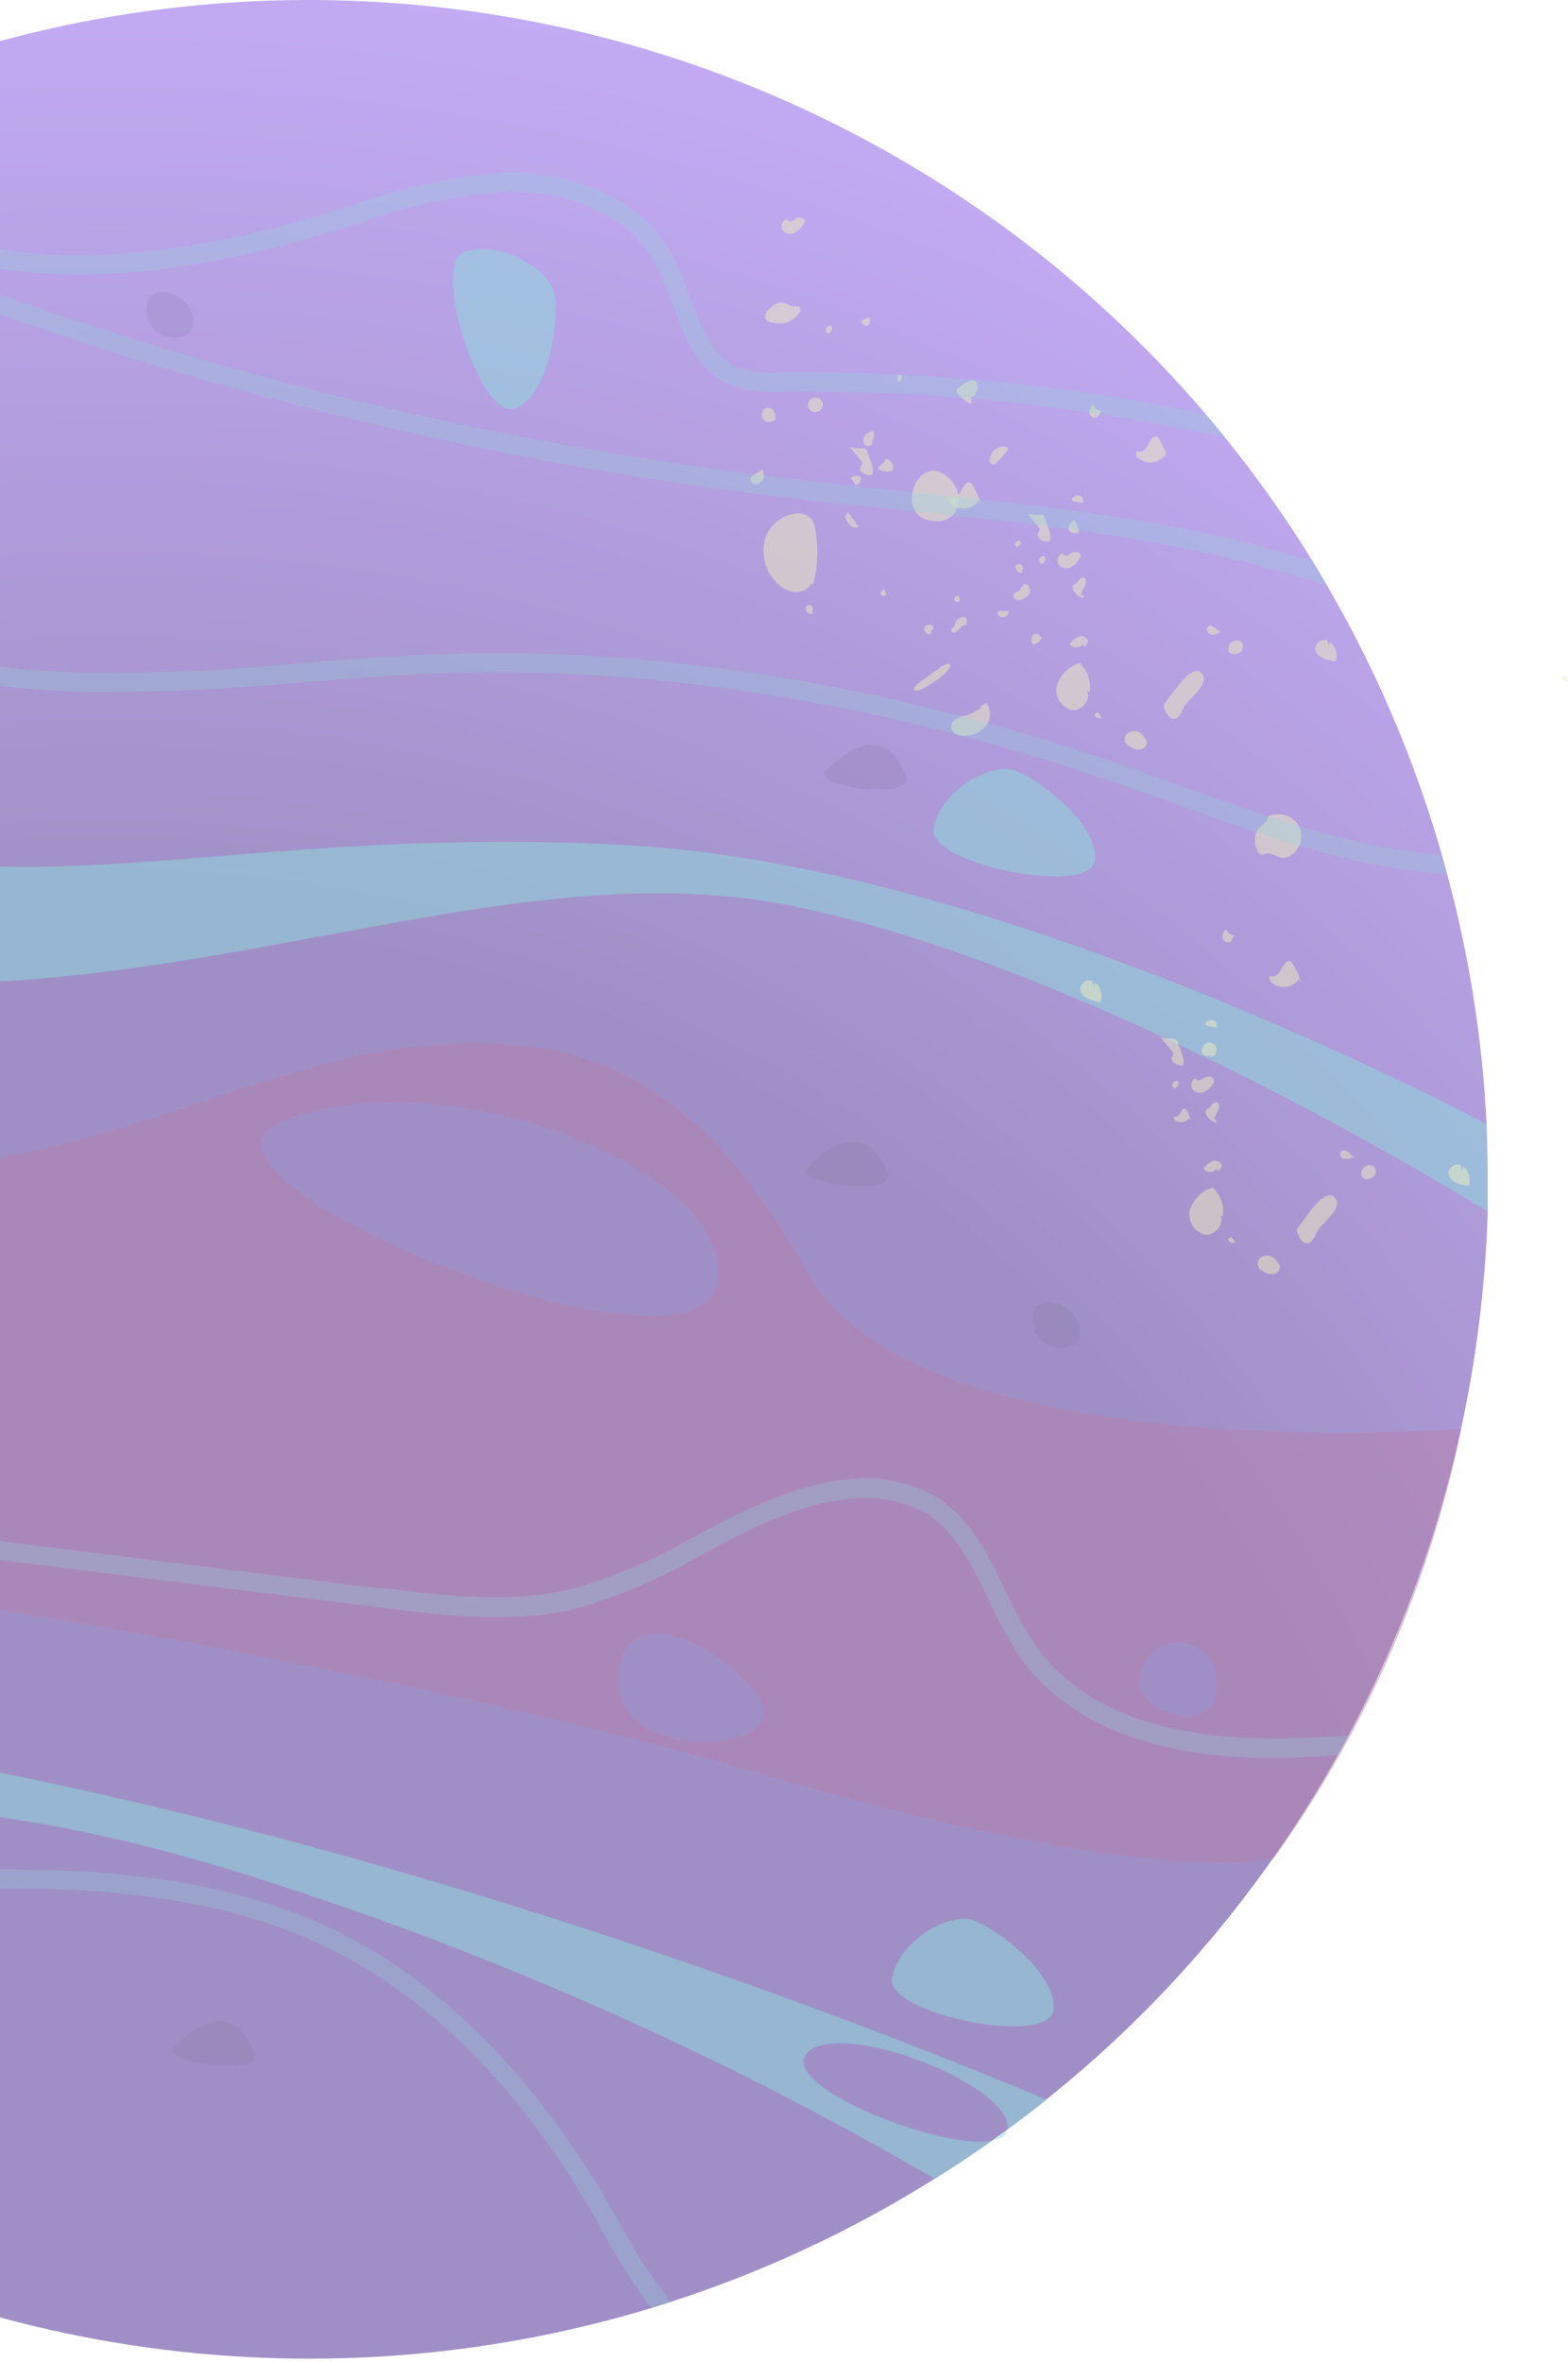 <svg width="243" height="366" viewBox="0 0 243 366" fill="none" xmlns="http://www.w3.org/2000/svg">
<g opacity="0.71">
<path opacity="0.71" d="M230.558 187.743C229.705 216.053 222.335 243.784 209.021 268.781C208.499 269.801 207.924 270.82 207.349 271.84C195.931 292.402 180.607 310.535 162.237 325.22C156.718 329.675 150.931 333.787 144.908 337.533C132.121 345.556 118.391 351.966 104.03 356.616L100.999 357.583C74.908 365.49 47.38 367.465 20.428 363.364C-6.524 359.263 -32.22 349.189 -54.779 333.88C-77.338 318.57 -96.192 298.411 -109.961 274.878C-123.73 251.344 -132.067 225.03 -134.362 197.86C-134.362 196.736 -134.519 195.585 -134.623 194.488C-136.298 168.479 -132.376 142.414 -123.123 118.05C-122.261 115.75 -121.32 113.476 -120.379 111.175C-115.424 99.516 -109.294 88.392 -102.083 77.976C-98.613 73.078 -94.888 68.366 -90.923 63.86C-90.296 63.102 -89.668 62.343 -88.989 61.611C-77.686 48.809 -64.617 37.683 -50.176 28.569C-49.157 27.889 -48.163 27.262 -47.118 26.687C-44.347 24.935 -41.498 23.341 -38.623 21.772C-37.709 21.302 -36.82 20.805 -36.01 20.36C0.632 1.444 42.594 -4.522 83.056 3.432C123.517 11.386 160.099 32.793 186.857 64.173C187.877 65.35 188.87 66.552 189.811 67.755C194.77 73.851 199.319 80.269 203.428 86.968C204.212 88.223 204.97 89.583 205.702 90.785C213.345 103.935 219.324 117.985 223.501 132.611C223.789 133.631 224.05 134.624 224.311 135.591C227.719 148.205 229.752 161.151 230.375 174.202C230.558 178.646 230.558 183.168 230.558 187.743Z" fill="url(#paint0_radial_162_9002)"/>
<g style="mix-blend-mode:multiply" opacity="0.5">
<path d="M226.454 221.413C226.454 221.413 142.451 227.896 125.227 197.311C108.003 166.725 90.492 159.066 63.1 162.308C35.709 165.549 1.235 187.586 -32.037 178.672C-65.309 169.758 -128.586 134.99 -128.586 134.99C-134.022 151.825 -134.989 183.273 -134.989 183.273C-134.989 183.273 -120.144 235.974 -78.456 239.189C-36.768 242.405 57.167 256.965 118.902 275.081C180.637 293.197 197.469 287.812 197.469 287.812C211.713 267.976 221.592 245.346 226.454 221.413ZM-73.934 223.008C-78.273 212.237 -50.411 210.957 -45.184 218.747C-39.956 226.537 -64.786 245.855 -73.934 223.008ZM43.681 173.784C69.661 163.327 115.321 182.175 110.983 199.219C106.644 216.263 23.529 182.044 43.602 173.784H43.681ZM95.954 261.069C95.222 245.907 113.675 255.841 117.987 263.684C122.3 271.526 96.477 273.33 95.902 261.069H95.954ZM176.664 260.73C176.634 259.913 176.77 259.099 177.066 258.337C177.362 257.575 177.811 256.882 178.385 256.301C178.958 255.719 179.645 255.261 180.403 254.955C181.16 254.649 181.972 254.501 182.789 254.52C183.606 254.54 184.41 254.727 185.152 255.069C185.894 255.411 186.558 255.902 187.103 256.511C187.648 257.119 188.063 257.833 188.322 258.608C188.581 259.383 188.679 260.203 188.609 261.017C188.347 269.879 176.377 264.912 176.612 260.73H176.664Z" fill="#974D8B"/>
</g>
<g style="mix-blend-mode:soft-light" opacity="0.51">
<path d="M230.558 187.743C230.558 187.743 170.444 149.995 122.718 140.349C74.993 130.703 22.432 160.608 -38.493 150.126C-70.014 144.714 -99.444 127.148 -120.379 111.254C-115.451 99.589 -109.319 88.471 -102.083 78.08C-90.975 89.216 -60.265 118.207 -31.514 128.664C4.371 141.734 37.46 127.513 97.888 130.99C149.639 133.97 213.151 165.209 230.297 174.123C230.558 178.646 230.558 183.168 230.558 187.743Z" fill="#5FCCCC"/>
</g>
<g style="mix-blend-mode:soft-light" opacity="0.51">
<path d="M-61.441 279.29C-68.393 284.126 -85.434 278.872 -83.971 275.499C-81.148 269.121 -54.515 274.48 -61.441 279.29ZM-48.373 269.356C-45.759 265.618 -30.338 268.363 -31.227 270.768C-32.115 273.173 -50.62 272.755 -48.268 269.356H-48.373ZM124.94 318.188C130.167 312.437 157.532 323.416 156.095 329.978C154.657 336.539 119.921 323.965 125.044 318.188H124.94ZM-2.32 274.218C-71.216 260.599 -109.48 247.607 -125.397 241.359C-119.331 259.259 -110.513 276.104 -99.261 291.289C-69.987 291.733 -41.577 265.801 37.068 290.112C74.689 301.831 110.866 317.765 144.908 337.611C150.914 333.85 156.7 329.748 162.237 325.325C133.303 313.221 68.511 288.178 -2.215 274.218H-2.32Z" fill="#5FCCCC"/>
</g>
<g style="mix-blend-mode:multiply" opacity="0.1">
<path d="M124.992 180.999C132.389 173.496 135.786 177.757 137.511 181.678C139.236 185.6 122.692 183.351 124.992 180.999Z" fill="#190024"/>
</g>
<g style="mix-blend-mode:multiply" opacity="0.1">
<path d="M127.919 119.514C135.316 112.012 138.714 116.247 140.413 120.168C142.112 124.089 125.619 121.919 127.919 119.514Z" fill="#190024"/>
</g>
<g style="mix-blend-mode:multiply" opacity="0.1">
<path d="M26.901 317.247C34.298 309.771 37.696 314.005 39.421 317.927C41.146 321.848 24.601 319.6 26.901 317.247Z" fill="#190024"/>
</g>
<g style="mix-blend-mode:multiply" opacity="0.1">
<path d="M160.25 205.728C161.139 209.519 167.751 210.225 167.333 205.885C166.915 201.546 158.761 199.272 160.25 205.728Z" fill="#190024"/>
</g>
<g style="mix-blend-mode:multiply" opacity="0.1">
<path d="M22.85 49.22C23.739 53.011 30.377 53.717 29.959 49.403C29.541 45.09 21.465 42.764 22.85 49.22Z" fill="#190024"/>
</g>
<g style="mix-blend-mode:soft-light" opacity="0.51">
<path d="M150.632 297.458C153.507 298.268 163.7 305.301 163.282 311.287C162.864 317.273 137.328 312.071 138.243 306.529C139.158 300.987 146.633 296.36 150.632 297.458Z" fill="#5FCCCC"/>
</g>
<g style="mix-blend-mode:soft-light" opacity="0.51">
<path d="M157.035 119.305C159.937 120.116 170.104 127.148 169.712 133.134C169.32 139.12 143.758 133.918 144.673 128.376C145.588 122.834 153.063 118.181 157.035 119.305Z" fill="#5FCCCC"/>
</g>
<g style="mix-blend-mode:soft-light" opacity="0.51">
<path d="M85.918 45.43C86.623 48.332 85.604 60.697 80.037 63.232C74.47 65.768 66.681 40.882 71.961 39.052C77.24 37.222 84.924 41.404 85.918 45.43Z" fill="#5FCCCC"/>
</g>
<g style="mix-blend-mode:soft-light" opacity="0.71">
<g style="mix-blend-mode:soft-light" opacity="0.71">
<path d="M126.011 90.55C126.772 87.7 126.871 84.713 126.299 81.819C126.233 81.351 126.063 80.905 125.802 80.511C125.513 80.151 125.132 79.875 124.701 79.709C124.269 79.544 123.802 79.496 123.345 79.57C122.229 79.695 121.175 80.149 120.319 80.876C119.462 81.602 118.841 82.567 118.536 83.648C118.264 84.737 118.257 85.875 118.516 86.967C118.776 88.059 119.293 89.072 120.026 89.922C120.4 90.413 120.867 90.826 121.401 91.135C121.935 91.445 122.525 91.645 123.136 91.726C123.754 91.799 124.377 91.65 124.895 91.305C125.412 90.96 125.789 90.442 125.959 89.844C125.896 89.769 125.814 89.713 125.722 89.68C125.63 89.648 125.531 89.641 125.435 89.659C125.339 89.678 125.25 89.722 125.177 89.786C125.103 89.851 125.049 89.934 125.018 90.027L126.011 90.55Z" fill="#E9E9A8"/>
</g>
<g style="mix-blend-mode:soft-light" opacity="0.71">
<path d="M168.849 107.306C168.998 106.476 168.934 105.621 168.664 104.821C168.395 104.022 167.928 103.303 167.307 102.732C166.502 102.969 165.765 103.397 165.16 103.98C164.555 104.562 164.099 105.282 163.831 106.078C163.715 106.478 163.68 106.897 163.726 107.31C163.772 107.724 163.9 108.125 164.102 108.489C164.303 108.853 164.575 109.174 164.901 109.433C165.226 109.692 165.6 109.885 166 109.999C167.647 110.287 169.32 108.221 168.379 106.81L168.849 107.306Z" fill="#E9E9A8"/>
</g>
<g style="mix-blend-mode:soft-light" opacity="0.71">
<path d="M151.965 77.95C151.656 76.918 151.207 75.933 150.632 75.022C150.632 75.022 150.475 74.787 150.345 74.761C150.219 74.71 150.078 74.71 149.952 74.761C148.985 75.309 148.855 77.061 147.731 77.113C147.548 77.113 147.313 77.113 147.156 77.113C146.999 77.113 147.156 77.767 147.287 78.002C147.6 78.297 147.974 78.519 148.382 78.653C148.79 78.787 149.223 78.829 149.65 78.776C150.077 78.724 150.486 78.578 150.85 78.35C151.214 78.121 151.524 77.815 151.756 77.453V77.924L151.965 77.95Z" fill="#E9E9A8"/>
</g>
<g style="mix-blend-mode:soft-light" opacity="0.71">
<path d="M180.898 70.84C180.609 69.813 180.169 68.835 179.591 67.938C179.524 67.817 179.424 67.718 179.304 67.65C179.176 67.61 179.039 67.61 178.912 67.65C177.945 68.199 177.814 69.924 176.69 69.977C176.507 69.977 176.272 69.977 176.115 69.977C175.959 69.977 176.115 70.604 176.246 70.866C176.561 71.156 176.935 71.374 177.343 71.506C177.751 71.637 178.182 71.678 178.608 71.626C179.033 71.573 179.442 71.429 179.806 71.203C180.17 70.977 180.48 70.675 180.715 70.317V70.787L180.898 70.84Z" fill="#E9E9A8"/>
</g>
<g style="mix-blend-mode:soft-light" opacity="0.71">
<path d="M167.124 82.707C167.178 82.322 167.144 81.93 167.027 81.559C166.909 81.188 166.71 80.848 166.445 80.564C166.158 80.764 165.918 81.022 165.739 81.322C165.642 81.465 165.591 81.633 165.591 81.806C165.591 81.978 165.642 82.147 165.739 82.289C166.053 82.655 166.602 82.577 167.072 82.472L166.863 82.812L167.124 82.707Z" fill="#E9E9A8"/>
</g>
<g style="mix-blend-mode:soft-light" opacity="0.71">
<path d="M161.949 80.329C161.894 80.116 161.775 79.924 161.609 79.78C161.414 79.714 161.203 79.714 161.008 79.78C160.43 79.779 159.852 79.727 159.283 79.623L161.113 81.871C161.135 81.93 161.135 81.995 161.113 82.054C161.113 82.315 160.904 82.525 160.825 82.786C160.747 83.047 161.061 83.492 161.426 83.675C163.962 84.877 162.289 81.479 161.949 80.329Z" fill="#E9E9A8"/>
</g>
<g style="mix-blend-mode:soft-light" opacity="0.71">
<path d="M134.427 70.029C134.372 69.816 134.253 69.625 134.088 69.48C133.893 69.414 133.681 69.414 133.486 69.48C132.908 69.48 132.331 69.427 131.761 69.323C132.363 70.055 132.964 70.813 133.591 71.545C133.6 71.615 133.6 71.685 133.591 71.754C133.591 72.016 133.382 72.225 133.303 72.486C133.225 72.748 133.539 73.192 133.879 73.375C136.466 74.578 134.767 71.179 134.427 70.029Z" fill="#E9E9A8"/>
</g>
<g style="mix-blend-mode:soft-light" opacity="0.71">
<path d="M169.869 63.415L169.372 62.736C169.147 62.903 168.98 63.137 168.896 63.404C168.811 63.672 168.813 63.959 168.902 64.226C168.958 64.35 169.046 64.459 169.156 64.54C169.266 64.622 169.395 64.674 169.531 64.692C169.666 64.711 169.804 64.694 169.932 64.645C170.06 64.595 170.173 64.514 170.261 64.409C170.444 64.121 170.574 63.572 170.888 63.755L169.869 63.415Z" fill="#E9E9A8"/>
</g>
<g style="mix-blend-mode:soft-light" opacity="0.71">
<path d="M127.527 62.788C127.505 62.979 127.437 63.162 127.33 63.322C127.222 63.482 127.078 63.613 126.909 63.706C126.74 63.798 126.551 63.848 126.358 63.852C126.166 63.856 125.975 63.814 125.802 63.729C125.629 63.629 125.486 63.486 125.385 63.313C125.284 63.141 125.23 62.945 125.228 62.745C125.226 62.545 125.276 62.349 125.374 62.174C125.471 61.999 125.611 61.853 125.782 61.75C125.953 61.646 126.148 61.589 126.347 61.584C126.547 61.578 126.745 61.625 126.921 61.719C127.097 61.813 127.245 61.952 127.352 62.121C127.458 62.29 127.519 62.484 127.527 62.683V62.788Z" fill="#E9E9A8"/>
</g>
<g style="mix-blend-mode:soft-light" opacity="0.71">
<path d="M137.616 71.127C138.113 71.519 138.688 72.147 138.374 72.695C138.06 73.244 137.276 73.114 136.701 72.931C136.126 72.748 136.178 72.722 136.126 72.46C136.074 72.199 137.276 71.728 137.25 71.101C137.407 71.101 137.616 71.284 137.485 71.388L137.616 71.127Z" fill="#E9E9A8"/>
</g>
<g style="mix-blend-mode:soft-light" opacity="0.71">
<path d="M177.893 115.646C177.837 115.184 177.677 114.741 177.423 114.351C177.169 113.961 176.829 113.635 176.429 113.397C175.566 113.031 174.338 113.528 174.312 114.469C174.298 114.605 174.312 114.742 174.353 114.872C174.393 115.002 174.459 115.123 174.547 115.227C174.647 115.346 174.761 115.451 174.887 115.541C175.378 115.948 176 116.162 176.638 116.142C176.793 116.132 176.944 116.092 177.083 116.023C177.222 115.955 177.346 115.86 177.448 115.743C177.55 115.626 177.628 115.491 177.677 115.344C177.726 115.197 177.746 115.042 177.736 114.887L177.893 115.646Z" fill="#E9E9A8"/>
</g>
<g style="mix-blend-mode:soft-light" opacity="0.71">
<path d="M197.338 126.154C197.07 126.188 196.816 126.297 196.606 126.468C196.423 126.677 196.397 126.991 196.267 127.226C196.136 127.461 195.3 128.063 194.881 128.559C194.616 129.049 194.477 129.597 194.477 130.154C194.477 130.711 194.616 131.259 194.881 131.749C194.881 132.01 195.09 132.297 195.352 132.35C195.53 132.41 195.723 132.41 195.901 132.35C197.155 131.879 197.939 133.056 199.116 132.925C199.551 132.81 199.96 132.61 200.319 132.337C200.678 132.064 200.979 131.723 201.206 131.333C201.433 130.944 201.581 130.513 201.642 130.066C201.702 129.62 201.674 129.165 201.559 128.729C201.444 128.293 201.245 127.884 200.972 127.525C200.698 127.167 200.357 126.865 199.968 126.638C199.578 126.411 199.148 126.263 198.701 126.203C198.255 126.142 197.8 126.17 197.364 126.285L197.338 126.154Z" fill="#E9E9A8"/>
</g>
<g style="mix-blend-mode:soft-light" opacity="0.71">
<path d="M167.647 92.066C167.814 92.231 167.932 92.439 167.987 92.667C167.687 92.634 167.399 92.531 167.145 92.368C166.891 92.205 166.678 91.985 166.523 91.726C166.314 91.465 166.105 91.099 166.262 90.785C166.419 90.471 166.654 90.524 166.837 90.367C167.02 90.21 167.386 89.426 167.856 89.478C167.985 89.508 168.1 89.582 168.181 89.686C168.262 89.791 168.304 89.921 168.3 90.053C168.296 90.32 168.224 90.581 168.091 90.811C167.83 91.36 167.595 91.883 167.333 92.406L167.647 92.066Z" fill="#E9E9A8"/>
</g>
<g style="mix-blend-mode:soft-light" opacity="0.71">
<path d="M161.113 98.602C161.113 98.105 160.303 98.026 160.015 98.445C159.917 98.667 159.867 98.907 159.867 99.15C159.867 99.394 159.917 99.634 160.015 99.856C160.354 99.825 160.677 99.695 160.942 99.481C161.207 99.267 161.403 98.979 161.505 98.654L161.113 98.602Z" fill="#E9E9A8"/>
</g>
<g style="mix-blend-mode:soft-light" opacity="0.71">
<path d="M159.649 91.439C159.597 91.204 159.499 90.982 159.362 90.785C159.302 90.677 159.207 90.593 159.093 90.546C158.98 90.498 158.853 90.49 158.734 90.524C158.368 90.654 158.316 91.177 158.029 91.439C157.741 91.7 157.245 91.752 157.062 92.118C156.879 92.484 157.245 92.903 157.637 92.981C158.028 93.004 158.415 92.893 158.734 92.667C159.061 92.53 159.336 92.292 159.519 91.988C159.618 91.843 159.659 91.666 159.635 91.492C159.611 91.318 159.523 91.159 159.388 91.046L159.649 91.439Z" fill="#E9E9A8"/>
</g>
<g style="mix-blend-mode:soft-light" opacity="0.71">
<path d="M158.578 88.406C158.568 88.462 158.548 88.515 158.518 88.562C158.487 88.609 158.448 88.65 158.401 88.682C158.355 88.713 158.303 88.736 158.248 88.747C158.193 88.758 158.136 88.757 158.081 88.746C157.967 88.722 157.86 88.675 157.765 88.608C157.671 88.54 157.591 88.454 157.532 88.354C157.453 88.226 157.4 88.084 157.375 87.936C157.375 87.858 157.391 87.781 157.421 87.71C157.452 87.638 157.497 87.573 157.553 87.52C157.609 87.466 157.676 87.424 157.748 87.397C157.821 87.369 157.899 87.357 157.976 87.361C158.134 87.38 158.277 87.459 158.379 87.58C158.481 87.701 158.533 87.856 158.525 88.014C158.503 88.17 158.429 88.314 158.315 88.423C158.201 88.532 158.055 88.6 157.898 88.615L158.578 88.406Z" fill="#E9E9A8"/>
</g>
<g style="mix-blend-mode:soft-light" opacity="0.71">
<path d="M126.011 94.785C125.986 94.892 125.92 94.985 125.827 95.043C125.734 95.102 125.622 95.122 125.515 95.098C125.401 95.075 125.293 95.028 125.199 94.96C125.104 94.893 125.025 94.806 124.966 94.706C124.888 94.59 124.843 94.454 124.835 94.314C124.835 94.236 124.851 94.159 124.881 94.088C124.912 94.016 124.956 93.952 125.013 93.898C125.069 93.844 125.135 93.802 125.208 93.775C125.281 93.748 125.359 93.736 125.436 93.739C125.593 93.759 125.737 93.837 125.839 93.958C125.941 94.079 125.993 94.235 125.985 94.393C125.963 94.549 125.889 94.692 125.775 94.801C125.661 94.91 125.514 94.978 125.358 94.994L126.011 94.785Z" fill="#E9E9A8"/>
</g>
<g style="mix-blend-mode:soft-light" opacity="0.71">
<path d="M161.479 87.282C161.595 87.251 161.7 87.19 161.786 87.106C161.872 87.021 161.934 86.917 161.968 86.802C162.003 86.686 162.007 86.565 161.98 86.447C161.954 86.33 161.898 86.222 161.819 86.132C161.563 86.175 161.327 86.294 161.139 86.472C161.065 86.575 161.025 86.698 161.025 86.825C161.025 86.952 161.065 87.075 161.139 87.178C161.172 87.232 161.217 87.277 161.272 87.308C161.327 87.339 161.389 87.355 161.453 87.355C161.516 87.355 161.578 87.339 161.633 87.308C161.688 87.277 161.734 87.232 161.766 87.178L161.479 87.282Z" fill="#E9E9A8"/>
</g>
<g style="mix-blend-mode:soft-light" opacity="0.71">
<path d="M128.416 51.547C128.531 51.52 128.638 51.462 128.724 51.381C128.811 51.299 128.874 51.197 128.909 51.083C128.943 50.969 128.947 50.848 128.92 50.733C128.893 50.617 128.836 50.51 128.756 50.423C128.5 50.467 128.264 50.585 128.076 50.763C128.002 50.866 127.962 50.989 127.962 51.116C127.962 51.243 128.002 51.366 128.076 51.469C128.109 51.523 128.155 51.568 128.21 51.599C128.265 51.63 128.327 51.646 128.39 51.646C128.453 51.646 128.515 51.63 128.57 51.599C128.625 51.568 128.671 51.523 128.703 51.469L128.416 51.547Z" fill="#E9E9A8"/>
</g>
<g style="mix-blend-mode:soft-light" opacity="0.71">
<path d="M118.17 74.499C118.306 74.232 118.376 73.936 118.376 73.637C118.376 73.337 118.306 73.041 118.17 72.774L116.916 73.506C116.71 73.6 116.53 73.744 116.393 73.924C116.348 74.026 116.324 74.137 116.325 74.249C116.326 74.361 116.351 74.471 116.398 74.573C116.445 74.674 116.513 74.765 116.598 74.838C116.683 74.911 116.782 74.965 116.89 74.996C117.106 75.043 117.332 75.023 117.538 74.939C117.743 74.855 117.918 74.711 118.04 74.525L118.17 74.499Z" fill="#E9E9A8"/>
</g>
<g style="mix-blend-mode:soft-light" opacity="0.71">
<path d="M131.5 79.44L132.99 81.583C132.755 81.975 132.18 81.714 131.84 81.4C131.472 81.135 131.197 80.76 131.056 80.329C131.024 80.224 131.016 80.114 131.03 80.005C131.043 79.897 131.08 79.792 131.136 79.699C131.193 79.605 131.269 79.525 131.358 79.462C131.448 79.399 131.55 79.356 131.657 79.335L131.5 79.44Z" fill="#E9E9A8"/>
</g>
<g style="mix-blend-mode:soft-light" opacity="0.71">
<path d="M192.372 100.719C192.476 100.602 192.548 100.461 192.581 100.309C192.615 100.157 192.609 99.999 192.565 99.85C192.52 99.701 192.438 99.566 192.327 99.457C192.216 99.348 192.078 99.27 191.928 99.229C191.611 99.173 191.285 99.232 191.007 99.395C190.73 99.558 190.519 99.814 190.412 100.118C190.309 100.378 190.309 100.668 190.412 100.928C190.531 101.107 190.704 101.245 190.906 101.32C191.108 101.395 191.328 101.404 191.536 101.346C191.933 101.215 192.298 101.001 192.608 100.719H192.372Z" fill="#E9E9A8"/>
</g>
<g style="mix-blend-mode:soft-light" opacity="0.71">
<path d="M135.002 68.461C135.218 68.252 135.366 67.984 135.427 67.69C135.487 67.396 135.458 67.091 135.342 66.814C134.908 66.844 134.5 67.029 134.192 67.337C133.985 67.53 133.85 67.789 133.812 68.07C133.774 68.352 133.834 68.637 133.983 68.879C134.349 69.297 135.264 69.088 135.238 68.539L135.002 68.461Z" fill="#E9E9A8"/>
</g>
<g style="mix-blend-mode:soft-light" opacity="0.71">
<path d="M133.33 74.316C133.328 74.519 133.257 74.715 133.129 74.872C133 75.029 132.822 75.137 132.624 75.179L131.866 74.081C131.961 73.961 132.083 73.864 132.221 73.798C132.359 73.731 132.51 73.697 132.663 73.697C132.816 73.697 132.967 73.731 133.105 73.798C133.243 73.864 133.365 73.961 133.46 74.081L133.33 74.316Z" fill="#E9E9A8"/>
</g>
<g style="mix-blend-mode:soft-light" opacity="0.71">
<path d="M181.865 107.123L180.637 108.796C180.514 108.951 180.425 109.129 180.376 109.319C180.366 109.528 180.411 109.735 180.506 109.92C180.768 110.6 181.238 111.411 181.996 111.384C182.754 111.358 183.094 110.339 183.46 109.607C184.113 108.247 187.589 106.025 186.282 104.379C184.976 102.732 182.623 106.235 181.865 107.123Z" fill="#E9E9A8"/>
</g>
<g style="mix-blend-mode:soft-light" opacity="0.71">
<path d="M188.739 97.608L189.131 97.974C188.766 98.165 188.366 98.281 187.955 98.314C187.752 98.326 187.55 98.271 187.38 98.157C187.21 98.044 187.082 97.879 187.014 97.687C187.014 97.268 187.302 96.798 187.694 96.928C188.084 97.068 188.427 97.312 188.687 97.634L188.739 97.608Z" fill="#E9E9A8"/>
</g>
<g style="mix-blend-mode:soft-light" opacity="0.71">
<path d="M156.278 94.915C156.251 95.085 156.175 95.242 156.058 95.368C155.942 95.493 155.791 95.582 155.624 95.621C155.458 95.66 155.284 95.651 155.122 95.595C154.96 95.54 154.817 95.44 154.709 95.308C154.579 95.098 154.553 94.785 154.709 94.68C154.804 94.656 154.903 94.656 154.997 94.68H156.304V94.889L156.278 94.915Z" fill="#E9E9A8"/>
</g>
<g style="mix-blend-mode:soft-light" opacity="0.71">
<path d="M149.848 96.824C149.43 96.667 149.038 97.007 148.75 97.347C148.463 97.686 148.149 98.026 147.731 97.974C147.67 97.974 147.611 97.957 147.56 97.925C147.509 97.892 147.469 97.846 147.443 97.791C147.313 97.529 147.652 97.294 147.835 97.059C147.949 96.853 148.037 96.633 148.097 96.406C148.22 96.145 148.417 95.927 148.663 95.778C148.91 95.63 149.195 95.557 149.482 95.569C149.609 95.654 149.71 95.772 149.774 95.91C149.839 96.048 149.864 96.201 149.848 96.353C149.819 96.503 149.75 96.643 149.649 96.758C149.548 96.873 149.418 96.959 149.273 97.007L149.848 96.824Z" fill="#E9E9A8"/>
</g>
<g style="mix-blend-mode:soft-light" opacity="0.71">
<path d="M148.698 92.746L148.515 92.275C148.38 92.275 148.249 92.318 148.141 92.398C148.033 92.478 147.953 92.591 147.914 92.719C147.899 92.783 147.897 92.85 147.909 92.914C147.921 92.978 147.946 93.04 147.983 93.094C148.02 93.148 148.067 93.194 148.123 93.228C148.179 93.263 148.241 93.285 148.306 93.295C148.371 93.296 148.436 93.282 148.496 93.255C148.556 93.228 148.609 93.188 148.651 93.138C148.694 93.088 148.725 93.029 148.742 92.966C148.759 92.903 148.762 92.836 148.75 92.772L148.698 92.746Z" fill="#E9E9A8"/>
</g>
<g style="mix-blend-mode:soft-light" opacity="0.71">
<path d="M137.276 91.805L137.093 91.36C136.96 91.349 136.827 91.385 136.718 91.461C136.608 91.538 136.528 91.65 136.492 91.779C136.477 91.844 136.475 91.912 136.487 91.978C136.498 92.044 136.523 92.107 136.56 92.163C136.596 92.219 136.644 92.267 136.7 92.305C136.756 92.342 136.818 92.368 136.884 92.38C136.95 92.381 137.015 92.367 137.075 92.34C137.134 92.313 137.187 92.273 137.23 92.223C137.272 92.173 137.303 92.115 137.32 92.051C137.337 91.988 137.34 91.922 137.328 91.857L137.276 91.805Z" fill="#E9E9A8"/>
</g>
<g style="mix-blend-mode:soft-light" opacity="0.71">
<path d="M164.667 85.688C164.667 86.001 165.059 86.184 165.373 86.106C165.687 86.027 165.896 85.74 166.183 85.635C166.334 85.563 166.5 85.526 166.667 85.526C166.834 85.526 166.999 85.563 167.15 85.635C167.241 85.665 167.322 85.72 167.382 85.794C167.442 85.868 167.48 85.959 167.49 86.053C167.486 86.186 167.441 86.314 167.36 86.419C167.079 86.982 166.643 87.454 166.105 87.779C165.841 87.952 165.532 88.044 165.216 88.044C164.901 88.044 164.592 87.952 164.328 87.779C164.158 87.638 164.029 87.453 163.955 87.245C163.881 87.037 163.865 86.812 163.908 86.596C163.951 86.379 164.051 86.178 164.198 86.013C164.346 85.849 164.535 85.727 164.746 85.661L164.667 85.688Z" fill="#E9E9A8"/>
</g>
<g style="mix-blend-mode:soft-light" opacity="0.71">
<path d="M121.908 33.849C121.908 34.163 122.3 34.372 122.614 34.268C122.927 34.163 123.136 33.928 123.424 33.797C123.577 33.732 123.741 33.698 123.907 33.698C124.074 33.698 124.238 33.732 124.391 33.797C124.574 33.797 124.731 34.032 124.731 34.242C124.727 34.366 124.681 34.486 124.6 34.581C124.313 35.147 123.88 35.625 123.345 35.967C123.081 36.14 122.772 36.232 122.457 36.232C122.141 36.232 121.832 36.14 121.568 35.967C121.398 35.826 121.269 35.641 121.196 35.433C121.122 35.225 121.105 35.001 121.148 34.784C121.191 34.567 121.291 34.366 121.439 34.202C121.586 34.037 121.775 33.916 121.986 33.849H121.908Z" fill="#E9E9A8"/>
</g>
<g style="mix-blend-mode:soft-light" opacity="0.71">
<path d="M167.83 77.819C167.868 77.725 167.886 77.624 167.884 77.522C167.882 77.421 167.859 77.321 167.818 77.228C167.777 77.136 167.717 77.052 167.643 76.983C167.568 76.914 167.481 76.861 167.386 76.826C167.196 76.771 166.995 76.767 166.803 76.812C166.61 76.858 166.433 76.953 166.288 77.087C166.217 77.134 166.164 77.203 166.135 77.283C166.107 77.363 166.106 77.451 166.131 77.532C166.214 77.618 166.325 77.674 166.445 77.688L167.882 77.95L167.83 77.819Z" fill="#E9E9A8"/>
</g>
<g style="mix-blend-mode:soft-light" opacity="0.71">
<path d="M121.594 50.083C122.6 49.818 123.462 49.171 123.999 48.279C124.059 48.12 124.059 47.943 123.999 47.783C123.999 47.391 123.345 47.495 122.953 47.495C122.561 47.495 121.725 46.894 121.045 46.868C120.493 46.917 119.976 47.157 119.582 47.548C118.954 48.018 118.275 48.828 118.693 49.482C118.83 49.64 118.998 49.768 119.187 49.858C119.376 49.948 119.582 49.998 119.791 50.005C120.656 50.154 121.54 50.154 122.404 50.005L121.594 50.083Z" fill="#E9E9A8"/>
</g>
<g style="mix-blend-mode:soft-light" opacity="0.71">
<path d="M150.501 61.481C151.129 61.481 151.39 60.749 151.442 60.122C151.478 59.933 151.47 59.739 151.421 59.553C151.371 59.367 151.28 59.195 151.155 59.05C150.737 58.71 150.135 59.05 149.717 59.285L148.567 60.043C148.477 60.092 148.397 60.158 148.334 60.239C148.271 60.321 148.226 60.414 148.201 60.514C148.201 60.602 148.219 60.69 148.255 60.771C148.291 60.852 148.344 60.925 148.41 60.984C148.995 61.674 149.716 62.234 150.528 62.631L150.501 61.481Z" fill="#E9E9A8"/>
</g>
<g style="mix-blend-mode:soft-light" opacity="0.71">
<path d="M143.732 80.564C149.09 82.002 150.188 75.597 146.032 73.323C141.876 71.049 139.08 79.335 143.732 80.564Z" fill="#E9E9A8"/>
</g>
<g style="mix-blend-mode:soft-light" opacity="0.71">
<path d="M167.83 99.804C167.708 99.961 167.551 100.089 167.372 100.176C167.193 100.264 166.997 100.31 166.798 100.31C166.598 100.31 166.402 100.264 166.223 100.176C166.044 100.089 165.887 99.961 165.765 99.804C166.123 99.283 166.621 98.875 167.203 98.628C167.348 98.575 167.503 98.553 167.658 98.564C167.812 98.574 167.963 98.616 168.1 98.687C168.237 98.758 168.359 98.857 168.456 98.977C168.554 99.097 168.625 99.237 168.666 99.386L168.065 100.301L167.83 99.804Z" fill="#E9E9A8"/>
</g>
<g style="mix-blend-mode:soft-light" opacity="0.71">
<path d="M153.037 110.025L152.514 109.293C151.709 109.996 150.765 110.521 149.743 110.836C149.228 110.938 148.727 111.105 148.254 111.332C148.014 111.449 147.808 111.626 147.657 111.846C147.506 112.066 147.414 112.321 147.391 112.587C147.391 113.58 148.62 114.077 149.613 113.999C150.24 113.989 150.857 113.838 151.418 113.558C151.979 113.277 152.47 112.874 152.854 112.378C153.223 111.869 153.423 111.256 153.423 110.626C153.423 109.997 153.223 109.384 152.854 108.875L151.834 109.555L153.037 110.025Z" fill="#E9E9A8"/>
</g>
<g style="mix-blend-mode:soft-light" opacity="0.71">
<path d="M147.156 103.281C147.391 102.941 147.156 102.758 146.685 102.889C146.244 103.064 145.83 103.301 145.457 103.594L142.843 105.477C142.321 105.843 141.746 106.287 141.641 106.653C141.537 107.019 141.955 107.071 142.399 106.94C142.879 106.773 143.336 106.544 143.758 106.261C145.274 105.372 147.025 104.117 147.365 103.019L146.502 103.202L147.156 103.281Z" fill="#E9E9A8"/>
</g>
<g style="mix-blend-mode:soft-light" opacity="0.71">
<path d="M144.307 97.974C144.308 98.02 144.298 98.066 144.279 98.107C144.26 98.149 144.232 98.187 144.197 98.216C144.163 98.246 144.122 98.268 144.077 98.281C144.033 98.293 143.986 98.295 143.941 98.288C143.758 98.244 143.593 98.143 143.471 98C143.354 97.907 143.272 97.779 143.235 97.634C143.202 97.492 143.217 97.342 143.279 97.209C143.34 97.077 143.445 96.969 143.575 96.902C143.703 96.831 143.847 96.794 143.993 96.794C144.14 96.794 144.284 96.831 144.412 96.902C144.526 96.986 144.609 97.105 144.647 97.242C144.663 97.315 144.65 97.391 144.611 97.454C144.572 97.517 144.51 97.563 144.438 97.582L144.307 97.974Z" fill="#E9E9A8"/>
</g>
<g style="mix-blend-mode:soft-light" opacity="0.71">
<path d="M154.762 71.388C155.331 70.806 155.839 70.166 156.278 69.48C156.21 69.391 156.123 69.32 156.023 69.27C155.924 69.22 155.814 69.193 155.703 69.192C155.407 69.171 155.11 69.21 154.83 69.308C154.551 69.406 154.294 69.56 154.076 69.761C153.858 69.962 153.683 70.205 153.563 70.476C153.443 70.747 153.379 71.04 153.376 71.336C153.372 71.427 153.386 71.518 153.418 71.603C153.449 71.688 153.497 71.766 153.559 71.833C153.654 71.903 153.768 71.941 153.886 71.941C154.004 71.941 154.118 71.903 154.213 71.833C154.417 71.712 154.594 71.552 154.735 71.362L154.762 71.388Z" fill="#E9E9A8"/>
</g>
<g style="mix-blend-mode:soft-light" opacity="0.71">
<path d="M158.212 84.198L157.976 83.727C157.723 83.784 157.499 83.933 157.349 84.145C157.218 84.381 157.349 84.747 157.637 84.72C157.737 84.694 157.827 84.639 157.898 84.564L158.604 83.936L158.212 84.198Z" fill="#E9E9A8"/>
</g>
<g style="mix-blend-mode:soft-light" opacity="0.71">
<path d="M120.183 65.036C120.186 64.615 120.106 64.198 119.948 63.807C119.867 63.613 119.728 63.449 119.55 63.336C119.373 63.224 119.164 63.169 118.954 63.18C118.747 63.202 118.553 63.294 118.406 63.441C118.187 63.67 118.065 63.974 118.065 64.291C118.065 64.608 118.187 64.912 118.406 65.141C118.65 65.338 118.961 65.432 119.274 65.403C119.586 65.374 119.875 65.223 120.078 64.984L120.183 65.036Z" fill="#E9E9A8"/>
</g>
<g style="mix-blend-mode:soft-light" opacity="0.71">
<path d="M134.663 49.168C134.756 49.281 134.819 49.416 134.844 49.56C134.869 49.705 134.856 49.853 134.806 49.991C134.755 50.129 134.67 50.251 134.558 50.345C134.445 50.439 134.31 50.502 134.166 50.528C133.875 50.358 133.625 50.126 133.434 49.848C133.672 49.562 134.007 49.376 134.375 49.325L134.663 49.168Z" fill="#E9E9A8"/>
</g>
<g style="mix-blend-mode:soft-light" opacity="0.71">
<path d="M139.759 58.475C139.942 58.161 139.315 57.873 139.106 58.187C138.897 58.501 139.106 58.919 139.367 59.154C139.512 59.067 139.627 58.938 139.697 58.784C139.767 58.63 139.789 58.458 139.759 58.292V58.475Z" fill="#E9E9A8"/>
</g>
<g style="mix-blend-mode:soft-light" opacity="0.71">
<path d="M170.653 111.045L170.156 110.365C169.953 110.44 169.773 110.566 169.633 110.731C169.661 110.831 169.707 110.924 169.771 111.006C169.834 111.087 169.913 111.156 170.003 111.207C170.093 111.258 170.192 111.29 170.294 111.303C170.397 111.315 170.501 111.308 170.6 111.28L170.653 111.045Z" fill="#E9E9A8"/>
</g>
<g style="mix-blend-mode:soft-light" opacity="0.71">
<path d="M242.999 105.346L242.502 104.64C242.294 104.731 242.107 104.864 241.954 105.032C242.025 105.227 242.166 105.388 242.349 105.485C242.533 105.582 242.746 105.607 242.947 105.555L242.999 105.346Z" fill="#E9E9A8"/>
</g>
<g style="mix-blend-mode:soft-light" opacity="0.71">
<path d="M206.12 99.438C206.49 99.758 206.776 100.163 206.953 100.619C207.131 101.074 207.195 101.566 207.14 102.052C207.131 102.181 207.075 102.302 206.983 102.392C206.903 102.438 206.813 102.462 206.721 102.462C206.63 102.462 206.539 102.438 206.46 102.392C205.362 102.183 204.055 101.765 203.846 100.667C203.832 100.435 203.874 100.203 203.969 99.991C204.063 99.778 204.208 99.592 204.391 99.448C204.573 99.305 204.788 99.207 205.016 99.164C205.244 99.121 205.48 99.135 205.702 99.203L205.937 100.091L206.12 99.438Z" fill="#E9E9A8"/>
</g>
<g style="mix-blend-mode:soft-light" opacity="0.71">
<path d="M189.471 188.58C189.627 187.749 189.567 186.892 189.297 186.091C189.027 185.29 188.556 184.572 187.929 184.005C187.124 184.242 186.387 184.67 185.782 185.253C185.177 185.835 184.721 186.555 184.453 187.351C184.227 188.162 184.331 189.029 184.743 189.764C185.154 190.499 185.839 191.041 186.648 191.272C188.295 191.56 189.942 189.495 189.027 188.083L189.471 188.58Z" fill="#E9E9A8"/>
</g>
<g style="mix-blend-mode:soft-light" opacity="0.71">
<path d="M184.505 173.444C184.351 172.896 184.113 172.376 183.799 171.902C183.799 171.902 183.799 171.902 183.643 171.771C183.575 171.747 183.501 171.747 183.434 171.771C182.911 172.058 182.859 172.973 182.257 173C182.153 172.987 182.048 172.987 181.944 173C181.944 173 181.944 173.339 181.944 173.47C182.113 173.621 182.312 173.735 182.528 173.803C182.745 173.871 182.973 173.892 183.198 173.865C183.423 173.837 183.64 173.763 183.834 173.645C184.028 173.527 184.194 173.37 184.322 173.182V173.418L184.505 173.444Z" fill="#E9E9A8"/>
</g>
<g style="mix-blend-mode:soft-light" opacity="0.71">
<path d="M201.572 152.113C201.274 151.085 200.825 150.107 200.239 149.211C200.18 149.085 200.078 148.983 199.952 148.923C199.826 148.875 199.686 148.875 199.56 148.923C198.593 149.472 198.462 151.198 197.364 151.25C197.155 151.25 196.92 151.25 196.763 151.25C196.606 151.25 196.763 151.877 196.894 152.113C197.205 152.409 197.578 152.632 197.985 152.768C198.392 152.904 198.825 152.949 199.251 152.899C199.678 152.849 200.088 152.706 200.453 152.48C200.818 152.253 201.129 151.95 201.363 151.59V152.06L201.572 152.113Z" fill="#E9E9A8"/>
</g>
<g style="mix-blend-mode:soft-light" opacity="0.71">
<path d="M187.746 163.746C187.935 163.693 188.107 163.591 188.244 163.451C188.382 163.311 188.481 163.138 188.53 162.948C188.58 162.758 188.579 162.559 188.528 162.369C188.477 162.18 188.377 162.007 188.238 161.868C188.099 161.73 187.926 161.629 187.737 161.578C187.548 161.527 187.348 161.526 187.158 161.576C186.968 161.625 186.795 161.724 186.655 161.862C186.515 161.999 186.414 162.171 186.361 162.36C186.264 162.503 186.213 162.671 186.213 162.844C186.213 163.016 186.264 163.185 186.361 163.327C186.674 163.693 187.249 163.615 187.72 163.51L187.511 163.85L187.746 163.746Z" fill="#E9E9A8"/>
</g>
<g style="mix-blend-mode:soft-light" opacity="0.71">
<path d="M182.571 161.602C182.559 161.493 182.524 161.388 182.469 161.294C182.414 161.2 182.34 161.118 182.251 161.054C182.162 160.99 182.061 160.945 181.954 160.922C181.848 160.9 181.737 160.9 181.63 160.922C181.052 160.922 180.474 160.869 179.905 160.765C180.532 161.497 181.134 162.255 181.735 162.987C181.788 163.051 181.831 163.121 181.865 163.197C181.865 163.458 181.656 163.667 181.578 163.928C181.499 164.19 181.813 164.634 182.153 164.817C184.584 166.151 182.911 162.752 182.571 161.602Z" fill="#E9E9A8"/>
</g>
<g style="mix-blend-mode:soft-light" opacity="0.71">
<path d="M190.517 144.688L190.02 144.009C189.79 144.173 189.618 144.405 189.529 144.673C189.44 144.941 189.438 145.23 189.523 145.499C189.759 146.022 190.621 146.178 190.883 145.682C191.144 145.185 191.222 144.845 191.51 145.028L190.517 144.688Z" fill="#E9E9A8"/>
</g>
<g style="mix-blend-mode:soft-light" opacity="0.71">
<path d="M198.514 196.919C198.465 196.455 198.307 196.01 198.052 195.619C197.798 195.228 197.455 194.903 197.051 194.671C196.188 194.305 194.96 194.671 194.934 195.742C194.92 196.015 195.003 196.284 195.169 196.5C195.272 196.626 195.396 196.732 195.535 196.814C195.769 197.023 196.041 197.184 196.337 197.287C196.633 197.39 196.947 197.434 197.26 197.415C197.57 197.389 197.857 197.243 198.061 197.009C198.266 196.775 198.372 196.471 198.358 196.161L198.514 196.919Z" fill="#E9E9A8"/>
</g>
<g style="mix-blend-mode:soft-light" opacity="0.71">
<path d="M188.269 173.339C188.445 173.497 188.565 173.708 188.609 173.94C188.309 173.907 188.021 173.805 187.767 173.641C187.513 173.478 187.3 173.258 187.145 172.999C186.936 172.712 186.727 172.346 186.91 172.058C187.093 171.771 187.276 171.797 187.459 171.64C187.642 171.483 188.007 170.699 188.478 170.751C188.607 170.785 188.723 170.858 188.807 170.962C188.892 171.065 188.941 171.193 188.948 171.326C188.934 171.595 188.853 171.855 188.713 172.084L187.981 173.679L188.269 173.339Z" fill="#E9E9A8"/>
</g>
<g style="mix-blend-mode:soft-light" opacity="0.71">
<path d="M182.101 168.529C182.216 168.502 182.322 168.444 182.409 168.363C182.495 168.281 182.559 168.179 182.593 168.065C182.628 167.951 182.632 167.83 182.605 167.715C182.578 167.599 182.521 167.492 182.44 167.405C182.193 167.449 181.965 167.568 181.787 167.745C181.704 167.844 181.659 167.969 181.659 168.098C181.659 168.227 181.704 168.352 181.787 168.451C181.819 168.505 181.865 168.55 181.92 168.581C181.975 168.612 182.037 168.628 182.101 168.628C182.164 168.628 182.226 168.612 182.281 168.581C182.336 168.55 182.382 168.505 182.414 168.451L182.101 168.529Z" fill="#E9E9A8"/>
</g>
<g style="mix-blend-mode:soft-light" opacity="0.71">
<path d="M213.02 182.044C213.117 181.924 213.182 181.781 213.21 181.629C213.238 181.478 213.229 181.321 213.182 181.174C213.136 181.027 213.054 180.893 212.943 180.785C212.833 180.677 212.698 180.598 212.55 180.554C212.232 180.493 211.904 180.55 211.625 180.714C211.346 180.877 211.136 181.136 211.034 181.443C210.931 181.703 210.931 181.993 211.034 182.254C211.146 182.434 211.314 182.573 211.512 182.648C211.71 182.724 211.928 182.732 212.132 182.672C212.537 182.541 212.911 182.327 213.229 182.044H213.02Z" fill="#E9E9A8"/>
</g>
<g style="mix-blend-mode:soft-light" opacity="0.71">
<path d="M202.513 188.397L201.259 190.07C201.136 190.224 201.047 190.402 200.997 190.593C200.988 190.801 201.033 191.008 201.128 191.194C201.416 191.874 201.886 192.684 202.618 192.632C203.35 192.579 203.742 191.612 204.082 190.88C204.735 189.521 208.211 187.299 206.93 185.652C205.65 184.005 203.271 187.273 202.513 188.397Z" fill="#E9E9A8"/>
</g>
<g style="mix-blend-mode:soft-light" opacity="0.71">
<path d="M209.387 178.881L209.779 179.221C209.422 179.435 209.019 179.561 208.603 179.587C208.397 179.593 208.195 179.532 208.026 179.415C207.856 179.297 207.729 179.129 207.662 178.934C207.662 178.542 207.95 178.071 208.342 178.202C208.739 178.34 209.091 178.584 209.361 178.908L209.387 178.881Z" fill="#E9E9A8"/>
</g>
<g style="mix-blend-mode:soft-light" opacity="0.71">
<path d="M185.289 166.961C185.289 167.275 185.681 167.458 185.995 167.353C186.309 167.248 186.544 167.013 186.831 166.909C186.978 166.837 187.139 166.8 187.302 166.8C187.465 166.8 187.626 166.837 187.772 166.909C187.863 166.938 187.944 166.993 188.004 167.068C188.064 167.142 188.102 167.232 188.112 167.327C188.15 167.446 188.15 167.574 188.112 167.693C187.822 168.258 187.378 168.729 186.831 169.052C186.567 169.225 186.258 169.318 185.943 169.318C185.627 169.318 185.318 169.225 185.054 169.052C184.89 168.903 184.768 168.714 184.699 168.503C184.63 168.292 184.618 168.067 184.662 167.85C184.708 167.637 184.809 167.44 184.956 167.279C185.103 167.118 185.29 166.999 185.498 166.935L185.289 166.961Z" fill="#E9E9A8"/>
</g>
<g style="mix-blend-mode:soft-light" opacity="0.71">
<path d="M188.556 159.092C188.619 158.901 188.608 158.694 188.526 158.51C188.444 158.326 188.296 158.18 188.112 158.099C187.92 158.039 187.716 158.029 187.519 158.07C187.323 158.111 187.14 158.202 186.988 158.334C186.857 158.334 186.753 158.648 186.831 158.805C186.915 158.892 187.025 158.947 187.145 158.962L188.609 159.223L188.556 159.092Z" fill="#E9E9A8"/>
</g>
<g style="mix-blend-mode:soft-light" opacity="0.71">
<path d="M188.556 181.077C188.437 181.234 188.283 181.362 188.106 181.449C187.929 181.537 187.734 181.583 187.537 181.583C187.34 181.583 187.145 181.537 186.968 181.449C186.791 181.362 186.637 181.234 186.518 181.077C186.865 180.557 187.355 180.149 187.929 179.901C188.53 179.718 189.34 180.032 189.393 180.659L188.792 181.574L188.556 181.077Z" fill="#E9E9A8"/>
</g>
<g style="mix-blend-mode:soft-light" opacity="0.71">
<path d="M191.353 192.318L190.83 191.638C190.635 191.727 190.458 191.851 190.308 192.004C190.368 192.208 190.506 192.379 190.692 192.482C190.878 192.584 191.096 192.61 191.301 192.553L191.353 192.318Z" fill="#E9E9A8"/>
</g>
<g style="mix-blend-mode:soft-light" opacity="0.71">
<path d="M226.768 180.711C227.133 181.034 227.414 181.44 227.587 181.896C227.76 182.351 227.82 182.842 227.761 183.325C227.751 183.449 227.705 183.566 227.631 183.665C227.546 183.711 227.452 183.735 227.356 183.735C227.26 183.735 227.166 183.711 227.082 183.665C225.984 183.456 224.677 183.038 224.468 181.94C224.454 181.708 224.496 181.476 224.591 181.264C224.685 181.052 224.83 180.866 225.013 180.722C225.195 180.578 225.41 180.48 225.638 180.437C225.866 180.395 226.102 180.408 226.324 180.476L226.585 181.365L226.768 180.711Z" fill="#E9E9A8"/>
</g>
<g style="mix-blend-mode:soft-light" opacity="0.71">
<path d="M169.712 152.217C170.077 152.54 170.358 152.946 170.531 153.402C170.704 153.857 170.764 154.348 170.705 154.831C170.712 154.894 170.704 154.958 170.682 155.017C170.659 155.077 170.622 155.129 170.574 155.171C170.49 155.217 170.396 155.241 170.3 155.241C170.204 155.241 170.11 155.217 170.026 155.171C168.954 154.962 167.621 154.544 167.412 153.446C167.393 153.215 167.43 152.983 167.522 152.771C167.613 152.558 167.756 152.371 167.937 152.226C168.117 152.082 168.331 151.984 168.558 151.941C168.786 151.898 169.021 151.913 169.241 151.982L169.503 152.871L169.712 152.217Z" fill="#E9E9A8"/>
</g>
</g>
<g style="mix-blend-mode:soft-light" opacity="0.51">
<g style="mix-blend-mode:soft-light" opacity="0.51">
<path d="M-43.485 31.523L-50.281 28.569C-49.261 27.889 -48.268 27.262 -47.222 26.687L-42.309 28.83L-38.65 30.425C12.372 52.732 66.386 67.441 121.673 74.081C127.736 74.813 133.8 75.466 139.968 76.094C154.657 77.61 169.869 79.205 184.61 82.159C190.987 83.437 197.294 85.042 203.507 86.969C204.291 88.223 205.049 89.583 205.78 90.785C198.648 88.429 191.377 86.517 184.009 85.06C169.398 82.106 154.291 80.512 139.576 79.022C133.486 78.368 127.397 77.767 121.281 77.035C65.692 70.325 11.386 55.502 -39.904 33.039L-43.485 31.523Z" fill="#5FCCCC"/>
</g>
<g style="mix-blend-mode:soft-light" opacity="0.51">
<path d="M224.311 135.461C209.832 134.494 195.901 129.501 182.362 124.612L174.233 121.737C137.642 109.006 102.175 103.176 68.668 104.3C61.375 104.562 53.979 105.137 46.817 105.712C35.526 106.816 24.184 107.314 12.84 107.202C-21.177 106.153 -53.966 94.244 -80.73 73.218C-84.446 70.358 -87.941 67.221 -91.184 63.834C-90.557 63.075 -89.93 62.317 -89.25 61.585C-86.077 64.952 -82.652 68.072 -79.005 70.918C-52.73 91.541 -20.545 103.212 12.84 104.222C24.053 104.35 35.265 103.862 46.425 102.758C53.613 102.183 61.062 101.582 68.406 101.346C102.384 100.17 138.139 106.104 175.07 118.913C177.683 119.854 180.454 120.822 183.198 121.841C196.267 126.494 209.622 131.33 223.344 132.454C223.789 133.5 224.05 134.494 224.311 135.461Z" fill="#5FCCCC"/>
</g>
</g>
<g style="mix-blend-mode:soft-light" opacity="0.51">
<g style="mix-blend-mode:soft-light" opacity="0.51">
<path d="M209.021 268.86C208.499 269.879 207.924 270.899 207.349 271.918C205.388 272.049 203.402 272.206 201.468 272.284C187.223 272.911 168.196 270.768 158.264 256.991C156.323 254.074 154.618 251.006 153.167 247.816C150.554 242.274 147.94 237.046 143.079 234.222C139.398 232.342 135.22 231.666 131.134 232.288C123.293 233.177 116.132 236.941 108.657 240.915C102.693 244.402 96.33 247.158 89.707 249.123C79.619 251.737 68.798 250.273 59.337 249.123L58.265 248.966C36.624 246.3 14.974 243.59 -6.684 240.836C-10.867 240.582 -14.947 239.441 -18.655 237.49C-20.672 236.376 -22.288 234.656 -23.273 232.573C-24.258 230.49 -24.562 228.149 -24.144 225.883C-23.308 223.461 -21.879 221.286 -19.988 219.557C-18.907 218.513 -17.951 217.346 -17.139 216.08C-14.525 211.636 -16.433 205.624 -19.596 202.356C-23.503 198.671 -28.503 196.359 -33.84 195.769C-47.353 193.468 -61.284 196.553 -74.718 199.533C-86.506 202.147 -98.686 204.761 -110.944 204.081C-119.103 203.54 -127.085 201.455 -134.467 197.938C-134.467 196.814 -134.623 195.664 -134.728 194.566C-127.278 198.338 -119.145 200.57 -110.813 201.128C-98.999 201.912 -87.029 199.219 -75.424 196.683C-61.702 193.625 -47.51 190.488 -33.449 192.893C-27.456 193.572 -21.85 196.188 -17.479 200.343C-13.454 204.552 -11.206 211.819 -14.604 217.623C-15.54 219.05 -16.627 220.374 -17.845 221.57C-19.381 222.963 -20.563 224.701 -21.295 226.641C-21.536 228.296 -21.265 229.985 -20.517 231.481C-19.769 232.976 -18.581 234.207 -17.113 235.007C-13.763 236.736 -10.084 237.734 -6.319 237.934C15.322 240.732 36.964 243.398 58.657 246.091H59.703C69.399 247.293 79.436 248.548 89.002 246.091C95.394 244.224 101.538 241.591 107.297 238.248C114.668 234.327 122.326 230.249 130.82 229.282C135.525 228.564 140.337 229.379 144.542 231.608C150.214 234.876 153.063 240.758 155.833 246.456C157.186 249.49 158.795 252.402 160.642 255.162C169.816 267.918 187.851 269.853 201.337 269.278C203.872 269.226 206.46 269.069 209.021 268.86Z" fill="#5FCCCC"/>
</g>
</g>
<g style="mix-blend-mode:soft-light" opacity="0.51">
<g style="mix-blend-mode:soft-light" opacity="0.51">
<path d="M104.004 356.694L100.972 357.661C98.206 353.989 95.741 350.098 93.602 346.029L91.903 343.022C80.612 323.443 66.184 309.039 50.084 301.432C31.606 292.674 10.357 292.125 -9.847 292.779C-33.658 293.615 -60.709 296.517 -80.886 311.757L-82.638 309.457C-61.728 293.772 -34.206 290.714 -9.926 289.851C10.644 289.145 32.311 289.851 51.339 298.791C67.909 306.634 82.703 321.456 94.36 341.558L96.085 344.591C98.337 348.866 100.989 352.918 104.004 356.694Z" fill="#5FCCCC"/>
</g>
</g>
<g style="mix-blend-mode:soft-light" opacity="0.51">
<g style="mix-blend-mode:soft-light" opacity="0.51">
<path d="M189.811 67.754L184.949 66.787C163.903 62.456 142.452 60.405 120.967 60.67C118.405 60.867 115.829 60.556 113.387 59.755C108.16 57.664 106.095 52.331 104.24 47.155C103.476 44.908 102.541 42.724 101.443 40.62C96.764 32.411 86.676 29.588 78.835 29.693C70.967 30.207 63.213 31.845 55.808 34.555L52.097 35.705C31.397 41.979 14.695 43.861 -0.412 41.639C-15.086 39.687 -28.615 32.658 -38.65 21.772C-37.735 21.301 -36.846 20.805 -36.036 20.36C-26.507 30.427 -13.793 36.892 -0.046 38.659C14.643 40.855 30.952 38.999 51.208 32.856L54.894 31.706C62.567 28.905 70.604 27.224 78.756 26.713C87.434 26.713 98.672 29.797 103.978 39.104C105.157 41.359 106.162 43.701 106.984 46.109C108.709 50.893 110.408 55.39 114.485 57.01C116.528 57.651 118.678 57.882 120.81 57.69C142.54 57.421 164.236 59.489 185.524 63.859L186.857 64.147C187.877 65.35 188.87 66.552 189.811 67.754Z" fill="#5FCCCC"/>
</g>
</g>
</g>
<defs>
<radialGradient id="paint0_radial_162_9002" cx="0" cy="0" r="1" gradientUnits="userSpaceOnUse" gradientTransform="translate(15.479 352.721) scale(357.184 357.247)">
<stop offset="0.59" stop-color="#42218E"/>
<stop offset="1" stop-color="#8657E8"/>
</radialGradient>
</defs>
</svg>
